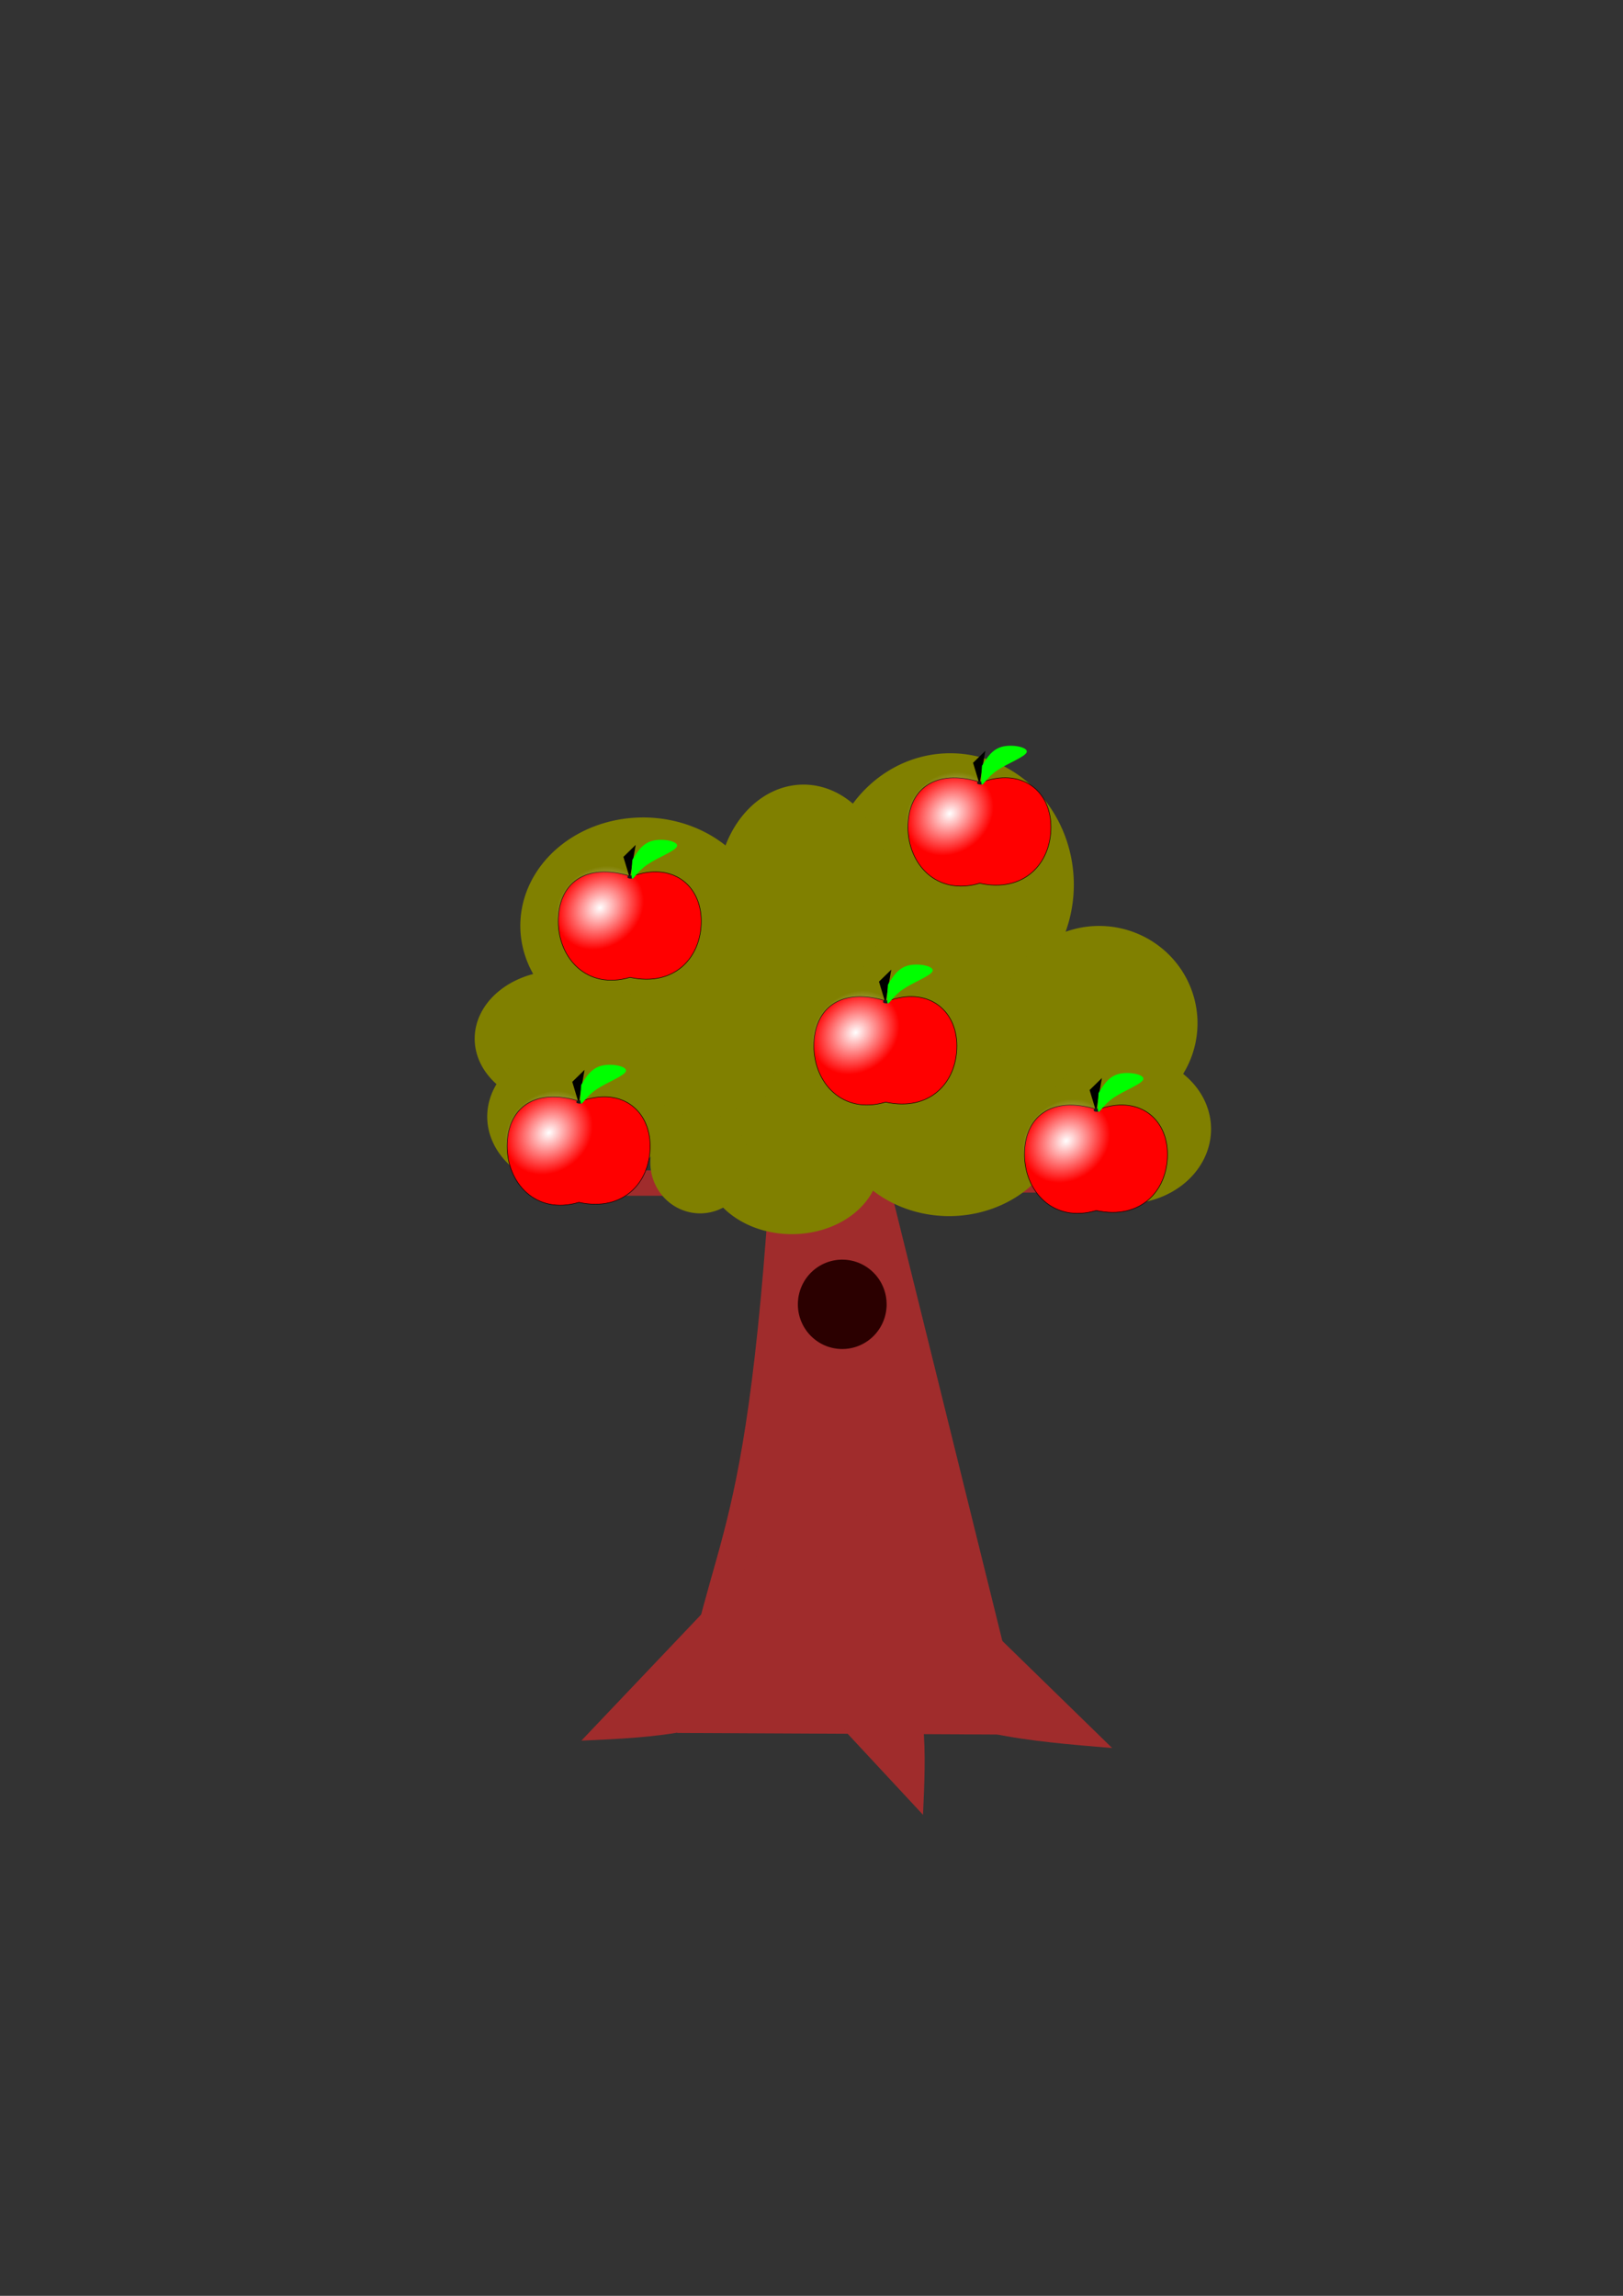 <?xml version="1.0" encoding="UTF-8" standalone="no"?>
<!-- Created with Inkscape (http://www.inkscape.org/) -->

<svg
   width="210mm"
   height="297mm"
   viewBox="0 0 210 297"
   version="1.1"
   id="svg1"
   inkscape:version="1.3.2 (091e20ef0f, 2023-11-25)"
   sodipodi:docname="arvoremacaINK.svg"
   xmlns:inkscape="http://www.inkscape.org/namespaces/inkscape"
   xmlns:sodipodi="http://sodipodi.sourceforge.net/DTD/sodipodi-0.dtd"
   xmlns:xlink="http://www.w3.org/1999/xlink"
   xmlns="http://www.w3.org/2000/svg"
   xmlns:svg="http://www.w3.org/2000/svg">
  <rect x="0" y="0" width="210" height="297" fill="#333333" stroke="none"/>
  <sodipodi:namedview
     id="namedview1"
     pagecolor="#ffffff"
     bordercolor="#000000"
     borderopacity="0.25"
     inkscape:showpageshadow="2"
     inkscape:pageopacity="0.0"
     inkscape:pagecheckerboard="0"
     inkscape:deskcolor="#d1d1d1"
     inkscape:document-units="mm"
     inkscape:zoom="0.51024182"
     inkscape:cx="72.514636"
     inkscape:cy="725.14636"
     inkscape:window-width="1920"
     inkscape:window-height="1011"
     inkscape:window-x="0"
     inkscape:window-y="0"
     inkscape:window-maximized="1"
     inkscape:current-layer="rect2" />
  <defs
     id="defs1">
    <inkscape:path-effect
       effect="bspline"
       id="path-effect6"
       is_visible="true"
       lpeversion="1.3"
       weight="33.333"
       steps="2"
       helper_size="0"
       apply_no_weight="true"
       apply_with_weight="true"
       only_selected="false"
       uniform="false" />
    <inkscape:path-effect
       effect="fillet_chamfer"
       id="path-effect2"
       is_visible="true"
       lpeversion="1"
       nodesatellites_param="F,0,0,1,0,0,0,1 @ F,0,0,1,0,0,0,1 @ F,0,0,1,0,0,0,1 @ F,0,0,1,0,0,0,1"
       radius="0"
       unit="px"
       method="auto"
       mode="F"
       chamfer_steps="1"
       flexible="false"
       use_knot_distance="true"
       apply_no_radius="true"
       apply_with_radius="true"
       only_selected="false"
       hide_knots="false" />
    <inkscape:path-effect
       effect="bspline"
       id="path-effect6-6"
       is_visible="true"
       lpeversion="1.3"
       weight="33.333"
       steps="2"
       helper_size="0"
       apply_no_weight="true"
       apply_with_weight="true"
       only_selected="false"
       uniform="false" />
    <inkscape:path-effect
       effect="bspline"
       id="path-effect6-6-7"
       is_visible="true"
       lpeversion="1.3"
       weight="33.333"
       steps="2"
       helper_size="0"
       apply_no_weight="true"
       apply_with_weight="true"
       only_selected="false"
       uniform="false" />
    <linearGradient
       id="linearGradient21"
       inkscape:collect="always">
      <stop
         style="stop-color:#ffffff;stop-opacity:1;"
         offset="0"
         id="stop22" />
      <stop
         style="stop-color:#ffffff;stop-opacity:0;"
         offset="1"
         id="stop23" />
    </linearGradient>
    <inkscape:path-effect
       effect="bspline"
       id="path-effect30"
       is_visible="true"
       lpeversion="1.3"
       weight="33.333"
       steps="2"
       helper_size="0"
       apply_no_weight="true"
       apply_with_weight="true"
       only_selected="false"
       uniform="false" />
    <radialGradient
       inkscape:collect="always"
       xlink:href="#linearGradient21"
       id="radialGradient23-9"
       cx="80.154"
       cy="98.71"
       fx="80.154"
       fy="98.71"
       r="25.847"
       gradientTransform="matrix(0.143,0.135,-0.167,0.161,76.046,119.823)"
       gradientUnits="userSpaceOnUse" />
    <radialGradient
       inkscape:collect="always"
       xlink:href="#linearGradient21"
       id="radialGradient13-0"
       cx="94.696"
       cy="110.034"
       fx="94.696"
       fy="110.034"
       r="39.047"
       gradientTransform="matrix(0.095,0.089,-0.11,0.106,74.231,126.34)"
       gradientUnits="userSpaceOnUse" />
    <inkscape:path-effect
       effect="bspline"
       id="path-effect30-6"
       is_visible="true"
       lpeversion="1.3"
       weight="33.333"
       steps="2"
       helper_size="0"
       apply_no_weight="true"
       apply_with_weight="true"
       only_selected="false"
       uniform="false" />
    <radialGradient
       inkscape:collect="always"
       xlink:href="#linearGradient21"
       id="radialGradient23-92"
       cx="80.154"
       cy="98.71"
       fx="80.154"
       fy="98.71"
       r="25.847"
       gradientTransform="matrix(0.143,0.135,-0.167,0.161,142.986,120.881)"
       gradientUnits="userSpaceOnUse" />
    <radialGradient
       inkscape:collect="always"
       xlink:href="#linearGradient21"
       id="radialGradient13-9"
       cx="94.696"
       cy="110.034"
       fx="94.696"
       fy="110.034"
       r="39.047"
       gradientTransform="matrix(0.095,0.089,-0.11,0.106,141.171,127.398)"
       gradientUnits="userSpaceOnUse" />
    <inkscape:path-effect
       effect="bspline"
       id="path-effect30-7"
       is_visible="true"
       lpeversion="1.3"
       weight="33.333"
       steps="2"
       helper_size="0"
       apply_no_weight="true"
       apply_with_weight="true"
       only_selected="false"
       uniform="false" />
    <radialGradient
       inkscape:collect="always"
       xlink:href="#linearGradient21"
       id="radialGradient23-0"
       cx="80.154"
       cy="98.71"
       fx="80.154"
       fy="98.71"
       r="25.847"
       gradientTransform="matrix(0.143,0.135,-0.167,0.161,127.905,78.548)"
       gradientUnits="userSpaceOnUse" />
    <radialGradient
       inkscape:collect="always"
       xlink:href="#linearGradient21"
       id="radialGradient13-1"
       cx="94.696"
       cy="110.034"
       fx="94.696"
       fy="110.034"
       r="39.047"
       gradientTransform="matrix(0.095,0.089,-0.11,0.106,126.089,85.065)"
       gradientUnits="userSpaceOnUse" />
    <inkscape:path-effect
       effect="bspline"
       id="path-effect30-0"
       is_visible="true"
       lpeversion="1.3"
       weight="33.333"
       steps="2"
       helper_size="0"
       apply_no_weight="true"
       apply_with_weight="true"
       only_selected="false"
       uniform="false" />
    <radialGradient
       inkscape:collect="always"
       xlink:href="#linearGradient21"
       id="radialGradient23-93"
       cx="80.154"
       cy="98.71"
       fx="80.154"
       fy="98.71"
       r="25.847"
       gradientTransform="matrix(0.143,0.135,-0.167,0.161,82.661,90.718)"
       gradientUnits="userSpaceOnUse" />
    <radialGradient
       inkscape:collect="always"
       xlink:href="#linearGradient21"
       id="radialGradient13-5"
       cx="94.696"
       cy="110.034"
       fx="94.696"
       fy="110.034"
       r="39.047"
       gradientTransform="matrix(0.095,0.089,-0.11,0.106,80.846,97.236)"
       gradientUnits="userSpaceOnUse" />
    <inkscape:path-effect
       effect="bspline"
       id="path-effect30-2"
       is_visible="true"
       lpeversion="1.3"
       weight="33.333"
       steps="2"
       helper_size="0"
       apply_no_weight="true"
       apply_with_weight="true"
       only_selected="false"
       uniform="false" />
    <radialGradient
       inkscape:collect="always"
       xlink:href="#linearGradient21"
       id="radialGradient23-3"
       cx="80.154"
       cy="98.71"
       fx="80.154"
       fy="98.71"
       r="25.847"
       gradientTransform="matrix(0.143,0.135,-0.167,0.161,115.734,106.858)"
       gradientUnits="userSpaceOnUse" />
    <radialGradient
       inkscape:collect="always"
       xlink:href="#linearGradient21"
       id="radialGradient13-92"
       cx="94.696"
       cy="110.034"
       fx="94.696"
       fy="110.034"
       r="39.047"
       gradientTransform="matrix(0.095,0.089,-0.11,0.106,113.919,113.375)"
       gradientUnits="userSpaceOnUse" />
    <inkscape:path-effect
       effect="bspline"
       id="path-effect30-06"
       is_visible="true"
       lpeversion="1.3"
       weight="33.333"
       steps="2"
       helper_size="0"
       apply_no_weight="true"
       apply_with_weight="true"
       only_selected="false"
       uniform="false" />
    <inkscape:path-effect
       effect="bspline"
       id="path-effect30-1"
       is_visible="true"
       lpeversion="1.3"
       weight="33.333"
       steps="2"
       helper_size="0"
       apply_no_weight="true"
       apply_with_weight="true"
       only_selected="false"
       uniform="false" />
  </defs>
  <g
     inkscape:label="Camada 1"
     inkscape:groupmode="layer"
     id="layer1">
    <g
       id="rect2">
      <path
         style="color:#000000;fill:#ffffff;fill-opacity:0;-inkscape-stroke:none"
         d="M 77.408,116.604 V 222.951 H 114.643 V 116.604 Z m 0.266,0.266 H 114.377 V 222.688 H 77.674 Z"
         id="path4" />
      <path
         style="fill:#a02c2c;stroke:#ffffff;stroke-width:0.263;stroke-opacity:0"
         d="m 113.22,145.679 19.473,78.727 -45.063,-0.221 c 4.272,-28.665 9.565,-20.218 12.816,-85.995 z"
         id="path5"
         sodipodi:nodetypes="ccccc" />
      <path
         style="fill:#a02c2c;stroke:#ffffff;stroke-width:0.265;stroke-opacity:0"
         d="m 106.894,191.735 c -1.731,10.114 -3.461,20.228 -10.239,25.479 -6.778,5.251 -18.603,5.64 -30.429,6.028"
         id="path6"
         inkscape:path-effect="#path-effect6"
         inkscape:original-d="m 106.89368,191.73541 c -1.73053,10.11414 -3.46103,20.22809 -5.1916,30.34244 -11.825583,0.38827 -23.650693,0.77652 -35.476042,1.16478"
         transform="matrix(0.814,0,0,1.106,21.316,-21.725)"
         sodipodi:nodetypes="ccc" />
      <path
         style="fill:#a02c2c;stroke:#ffffff;stroke-width:0.265;stroke-opacity:0"
         d="m 106.894,191.735 c 0.143,9.604 0.286,19.208 -6.492,24.459 -6.778,5.251 -20.477,6.15 -34.176,7.048"
         id="path6-9"
         inkscape:path-effect="#path-effect6-6"
         inkscape:original-d="m 106.89368,191.73541 c 0.14317,9.60391 0.28634,19.20763 0.42951,28.81173 -13.699324,0.89852 -27.398099,1.79699 -41.097152,2.69549"
         transform="matrix(-0.782,0,0,0.984,195.693,6.467)"
         sodipodi:nodetypes="ccc" />
      <path
         style="fill:#a02c2c;stroke:#ffffff;stroke-width:0.265;stroke-opacity:0"
         d="m 104.526,191.993 c 0.593,9.867 1.186,19.734 -5.197,24.942 -6.383,5.208 -19.743,5.758 -33.103,6.308"
         id="path6-9-9"
         inkscape:path-effect="#path-effect6-6-7"
         inkscape:original-d="m 104.52612,191.99259 c 0.593,9.86691 1.186,19.73363 1.77901,29.60074 -13.359962,0.54978 -26.719391,1.09953 -40.079092,1.6493"
         transform="matrix(0.62,0,0,-0.817,54.622,391.633)"
         sodipodi:nodetypes="ccc" />
      <path
         style="fill:#808000;stroke:#ffffff;stroke-width:0.265;stroke-opacity:0"
         id="path8"
         sodipodi:type="arc"
         sodipodi:cx="122.94781"
         sodipodi:cy="114.44587"
         sodipodi:rx="15.993617"
         sodipodi:ry="17.000992"
         sodipodi:start="0.027764178"
         sodipodi:end="0.027113319"
         sodipodi:open="true"
         sodipodi:arc-type="arc"
         d="M 138.935,114.918 A 15.994,17.001 0 0 1 122.506,131.44 15.994,17.001 0 0 1 106.96,113.979 15.994,17.001 0 0 1 123.384,97.451 15.994,17.001 0 0 1 138.936,114.907" />
      <rect
         style="fill:#a02c2c;stroke:#ffffff;stroke-width:0.265;stroke-opacity:0"
         id="rect9"
         width="29.161"
         height="3.283"
         x="78.309"
         y="151.408" />
      <rect
         style="fill:#a02c2c;stroke:#ffffff;stroke-width:0.232;stroke-opacity:0"
         id="rect11"
         width="29.126"
         height="2.182"
         x="112.204"
         y="152.097"
         ry="0" />
      <path
         style="fill:#808000;stroke:#ffffff;stroke-width:0.265;stroke-opacity:0"
         id="path11"
         sodipodi:type="arc"
         sodipodi:cx="105.43909"
         sodipodi:cy="134.49872"
         sodipodi:rx="14.310256"
         sodipodi:ry="14.901939"
         sodipodi:start="0.027764178"
         sodipodi:end="0.015561306"
         sodipodi:open="true"
         sodipodi:arc-type="arc"
         d="m 119.744,134.912 a 14.31,14.902 0 0 1 -14.658,14.484 14.31,14.902 0 0 1 -13.953,-15.22 14.31,14.902 0 0 1 14.573,-14.577 14.31,14.902 0 0 1 14.042,15.131" />
      <path
         style="fill:#808000;stroke:#ffffff;stroke-width:0.265;stroke-opacity:0"
         id="path12"
         sodipodi:type="arc"
         sodipodi:cx="122.80883"
         sodipodi:cy="143.99474"
         sodipodi:rx="14.969881"
         sodipodi:ry="13.32857"
         sodipodi:start="0.027764178"
         sodipodi:end="0.015561306"
         sodipodi:open="true"
         sodipodi:arc-type="arc"
         d="m 137.773,144.365 a 14.97,13.329 0 0 1 -15.334,12.954 14.97,13.329 0 0 1 -14.596,-13.613 14.97,13.329 0 0 1 15.245,-13.038 14.97,13.329 0 0 1 14.689,13.534" />
      <path
         style="fill:#808000;stroke:#ffffff;stroke-width:0.265;stroke-opacity:0"
         id="path13"
         sodipodi:type="arc"
         sodipodi:cx="142.21471"
         sodipodi:cy="132.37453"
         sodipodi:rx="12.729806"
         sodipodi:ry="12.589085"
         sodipodi:start="0.027764178"
         sodipodi:end="0.015561306"
         sodipodi:open="true"
         sodipodi:arc-type="arc"
         d="m 154.94,132.724 a 12.73,12.589 0 0 1 -13.039,12.236 12.73,12.589 0 0 1 -12.412,-12.858 12.73,12.589 0 0 1 12.964,-12.314 12.73,12.589 0 0 1 12.491,12.783" />
      <path
         style="fill:#808000;stroke:#ffffff;stroke-width:0.265;stroke-opacity:0"
         id="path14"
         sodipodi:type="arc"
         sodipodi:cx="83.213844"
         sodipodi:cy="119.75739"
         sodipodi:rx="15.89042"
         sodipodi:ry="14.005307"
         sodipodi:start="0.027764178"
         sodipodi:end="0.015561306"
         sodipodi:open="true"
         sodipodi:arc-type="arc"
         d="M 99.098,120.146 A 15.89,14.005 0 0 1 82.821,133.758 15.89,14.005 0 0 1 67.327,119.454 15.89,14.005 0 0 1 83.51,105.755 15.89,14.005 0 0 1 99.102,119.975" />
      <path
         style="fill:#808000;stroke:#ffffff;stroke-width:0.265;stroke-opacity:0"
         id="path15"
         sodipodi:type="arc"
         sodipodi:cx="103.97072"
         sodipodi:cy="115.17473"
         sodipodi:rx="11.146804"
         sodipodi:ry="13.673165"
         sodipodi:start="0.027764178"
         sodipodi:end="0.015561306"
         sodipodi:open="true"
         sodipodi:arc-type="arc"
         d="m 115.113,115.554 a 11.147,13.673 0 0 1 -11.418,13.289 11.147,13.673 0 0 1 -10.869,-13.965 11.147,13.673 0 0 1 11.352,-13.375 11.147,13.673 0 0 1 10.938,13.884" />
      <path
         style="fill:#808000;stroke:#ffffff;stroke-width:0.265;stroke-opacity:0"
         id="path16"
         sodipodi:type="arc"
         sodipodi:cx="127.43864"
         sodipodi:cy="129.75656"
         sodipodi:rx="2.9457765"
         sodipodi:ry="2.8016968"
         sodipodi:start="0.027764178"
         sodipodi:end="0.015561306"
         sodipodi:open="true"
         sodipodi:arc-type="arc"
         d="m 130.383,129.834 a 2.946,2.802 0 0 1 -3.017,2.723 2.946,2.802 0 0 1 -2.872,-2.862 2.946,2.802 0 0 1 3,-2.741 2.946,2.802 0 0 1 2.891,2.845" />
      <path
         style="fill:#808000;stroke:#ffffff;stroke-width:0.265;stroke-opacity:0"
         id="path17"
         sodipodi:type="arc"
         sodipodi:cx="89.883224"
         sodipodi:cy="136.50615"
         sodipodi:rx="10.409431"
         sodipodi:ry="13.125826"
         sodipodi:start="0.027764178"
         sodipodi:end="0.015561306"
         sodipodi:open="true"
         sodipodi:arc-type="arc"
         d="M 100.289,136.871 A 10.409,13.126 0 0 1 89.626,149.628 10.409,13.126 0 0 1 79.476,136.222 10.409,13.126 0 0 1 90.077,123.383 10.409,13.126 0 0 1 100.291,136.71" />
      <path
         style="fill:#808000;stroke:#ffffff;stroke-width:0.265;stroke-opacity:0"
         id="path18"
         sodipodi:type="arc"
         sodipodi:cx="72.470558"
         sodipodi:cy="134.36667"
         sodipodi:rx="11.051109"
         sodipodi:ry="8.8121128"
         sodipodi:start="0.027764178"
         sodipodi:end="0.027113319"
         sodipodi:open="true"
         sodipodi:arc-type="arc"
         d="m 83.517,134.611 a 11.051,8.812 0 0 1 -11.352,8.564 11.051,8.812 0 0 1 -10.742,-9.051 11.051,8.812 0 0 1 11.348,-8.567 11.051,8.812 0 0 1 10.746,9.048" />
      <path
         style="fill:#808000;stroke:#ffffff;stroke-width:0.265;stroke-opacity:0"
         id="path19"
         sodipodi:type="arc"
         sodipodi:cx="74.553932"
         sodipodi:cy="144.45369"
         sodipodi:rx="11.510567"
         sodipodi:ry="9.4562912"
         sodipodi:start="0.027764178"
         sodipodi:end="0.027113319"
         sodipodi:open="true"
         sodipodi:arc-type="arc"
         d="m 86.06,144.716 a 11.511,9.456 0 0 1 -11.824,9.19 11.511,9.456 0 0 1 -11.189,-9.712 11.511,9.456 0 0 1 11.82,-9.193 11.511,9.456 0 0 1 11.192,9.709" />
      <path
         style="fill:#808000;stroke:#ffffff;stroke-width:0.265;stroke-opacity:0"
         id="path20"
         sodipodi:type="arc"
         sodipodi:cx="102.45454"
         sodipodi:cy="150.51674"
         sodipodi:rx="11.380855"
         sodipodi:ry="9.1416988"
         sodipodi:start="0.027764178"
         sodipodi:end="0.027113319"
         sodipodi:open="true"
         sodipodi:arc-type="arc"
         d="m 113.831,150.771 a 11.381,9.142 0 0 1 -11.691,8.884 11.381,9.142 0 0 1 -11.062,-9.389 11.381,9.142 0 0 1 11.687,-8.887 11.381,9.142 0 0 1 11.066,9.386" />
      <path
         style="fill:#808000;stroke:#ffffff;stroke-width:0.265;stroke-opacity:0"
         id="path21"
         sodipodi:type="arc"
         sodipodi:cx="145.64537"
         sodipodi:cy="146.07002"
         sodipodi:rx="11.052575"
         sodipodi:ry="9.6621218"
         sodipodi:start="0.027764178"
         sodipodi:end="0.015561306"
         sodipodi:open="true"
         sodipodi:arc-type="arc"
         d="m 156.694,146.338 a 11.053,9.662 0 0 1 -11.321,9.391 11.053,9.662 0 0 1 -10.777,-9.868 11.053,9.662 0 0 1 11.256,-9.451 11.053,9.662 0 0 1 10.846,9.811" />
      <path
         style="fill:#808000;stroke:#ffffff;stroke-width:0.265;stroke-opacity:0"
         id="path22"
         sodipodi:type="arc"
         sodipodi:cx="90.591644"
         sodipodi:cy="150.3942"
         sodipodi:rx="6.4447727"
         sodipodi:ry="6.5736003"
         sodipodi:start="0.027764178"
         sodipodi:end="0.015561306"
         sodipodi:open="true"
         sodipodi:arc-type="arc"
         d="m 97.034,150.577 a 6.445,6.574 0 0 1 -6.602,6.389 6.445,6.574 0 0 1 -6.284,-6.714 6.445,6.574 0 0 1 6.563,-6.43 6.445,6.574 0 0 1 6.324,6.675" />
      <path
         style="fill:#2b0000;stroke:#ffffff;stroke-width:0.364;stroke-opacity:0"
         id="path23"
         sodipodi:type="arc"
         sodipodi:cx="108.97938"
         sodipodi:cy="168.73689"
         sodipodi:rx="5.7418866"
         sodipodi:ry="5.7802238"
         sodipodi:start="0.027764178"
         sodipodi:end="0.015561306"
         sodipodi:open="true"
         sodipodi:arc-type="arc"
         d="m 114.719,168.897 a 5.742,5.78 0 0 1 -5.882,5.618 5.742,5.78 0 0 1 -5.599,-5.904 5.742,5.78 0 0 1 5.847,-5.654 5.742,5.78 0 0 1 5.634,5.869" />
      <path
         style="fill:#808000;stroke:#ffffff;stroke-width:0.265;stroke-opacity:0"
         id="path24"
         sodipodi:type="arc"
         sodipodi:cx="130.59451"
         sodipodi:cy="132.81671"
         sodipodi:rx="3.2779729"
         sodipodi:ry="3.9295201"
         sodipodi:start="0.027764178"
         sodipodi:end="0.015561306"
         sodipodi:open="true"
         sodipodi:arc-type="arc"
         d="m 133.871,132.926 a 3.278,3.93 0 0 1 -3.358,3.819 3.278,3.93 0 0 1 -3.196,-4.013 3.278,3.93 0 0 1 3.338,-3.844 3.278,3.93 0 0 1 3.217,3.99" />
      <path
         d="m 75.099,142.498 c -6.12,-1.936 -9.478,1.031 -9.478,5.775 3.8e-5,4.745 3.672,8.926 9.286,7.27 5.702,1.249 9.215,-2.525 9.215,-7.27 3.3e-5,-4.745 -3.879,-7.744 -9.023,-5.775 z"
         style="fill:#ff0000;stroke:#000000;stroke-width:0.069"
         id="path24-2-1"
         sodipodi:nodetypes="cscsc" />
      <path
         style="fill:url(#radialGradient23-9);stroke:url(#radialGradient13-0);stroke-width:0.046;stroke-opacity:1"
         id="path2-5-8"
         inkscape:transform-center-x="0.46794946"
         inkscape:transform-center-y="-0.059704278"
         sodipodi:type="arc"
         sodipodi:cx="70.871857"
         sodipodi:cy="147.60164"
         sodipodi:rx="7.08426"
         sodipodi:ry="7.1199117"
         sodipodi:start="0.027764178"
         sodipodi:end="0.027113319"
         sodipodi:arc-type="arc"
         d="m 77.953,147.799 a 7.084,7.12 0 0 1 -7.277,6.92 7.084,7.12 0 0 1 -6.886,-7.313 7.084,7.12 0 0 1 7.275,-6.922 7.084,7.12 0 0 1 6.888,7.31"
         sodipodi:open="true" />
      <path
         style="fill:#000000;fill-opacity:1;stroke:#ffffff;stroke-width:0.061;stroke-opacity:0"
         d="m 74.885,142.732 -0.84,-2.776 1.592,-1.553 z"
         id="path27-7" />
      <ellipse
         style="fill:#1a1a1a;fill-opacity:1;stroke:#ffffff;stroke-width:0.083;stroke-opacity:0"
         id="path28-9"
         cx="75.011"
         cy="142.561"
         rx="0.446"
         ry="0.207" />
      <path
         style="fill:#00ff00;fill-opacity:1;stroke:#ffffff;stroke-width:0.265;stroke-opacity:0"
         d="m 117.375,71.547 c 1.3,1.181 2.601,2.362 4.443,2.521 1.842,0.159 4.225,-0.703 3.774,-1.422 -0.451,-0.72 -3.738,-1.297 -5.887,-2.164 -2.15,-0.867 -3.163,-2.023 -3.362,-1.893 -0.199,0.129 0.417,1.544 1.032,2.958 z"
         id="path30-2"
         inkscape:path-effect="#path-effect30-6"
         inkscape:original-d="m 117.37483,71.546892 c 0,0 2.60098,2.36156 3.90151,3.542378 2.38351,-0.861981 4.76686,-1.723907 7.15037,-2.585889 -3.28636,-0.577403 -6.57251,-1.154768 -9.85887,-1.732171 -1.01332,-1.155911 -2.02659,-2.31177 -3.03989,-3.467658 0.61563,1.414448 1.84688,4.24334 1.84688,4.24334 z"
         transform="matrix(0.739,-0.113,-0.257,-0.783,6.851,209.628)"
         sodipodi:nodetypes="cccccc"
         inkscape:transform-center-x="-1.2210056"
         inkscape:transform-center-y="0.55900928" />
      <path
         d="m 142.039,143.556 c -6.12,-1.936 -9.478,1.031 -9.478,5.775 4e-5,4.745 3.672,8.926 9.286,7.27 5.702,1.249 9.215,-2.525 9.215,-7.27 3e-5,-4.745 -3.879,-7.744 -9.023,-5.775 z"
         style="fill:#ff0000;stroke:#000000;stroke-width:0.069"
         id="path24-2-2"
         sodipodi:nodetypes="cscsc" />
      <path
         style="fill:url(#radialGradient23-92);stroke:url(#radialGradient13-9);stroke-width:0.046;stroke-opacity:1"
         id="path2-5-9"
         inkscape:transform-center-x="0.46794946"
         inkscape:transform-center-y="-0.059704278"
         sodipodi:type="arc"
         sodipodi:cx="137.81143"
         sodipodi:cy="148.65997"
         sodipodi:rx="7.08426"
         sodipodi:ry="7.1199117"
         sodipodi:start="0.027764178"
         sodipodi:end="0.027113319"
         sodipodi:arc-type="arc"
         d="m 144.893,148.858 a 7.084,7.12 0 0 1 -7.277,6.92 7.084,7.12 0 0 1 -6.886,-7.313 7.084,7.12 0 0 1 7.275,-6.922 7.084,7.12 0 0 1 6.888,7.31"
         sodipodi:open="true" />
      <path
         style="fill:#000000;fill-opacity:1;stroke:#ffffff;stroke-width:0.061;stroke-opacity:0"
         d="m 141.825,143.791 -0.841,-2.776 1.592,-1.553 z"
         id="path27-3" />
      <ellipse
         style="fill:#1a1a1a;fill-opacity:1;stroke:#ffffff;stroke-width:0.083;stroke-opacity:0"
         id="path28-1"
         cx="141.951"
         cy="143.62"
         rx="0.446"
         ry="0.207" />
      <path
         style="fill:#00ff00;fill-opacity:1;stroke:#ffffff;stroke-width:0.265;stroke-opacity:0"
         d="m 117.375,71.547 c 1.3,1.181 2.601,2.362 4.443,2.521 1.842,0.159 4.225,-0.703 3.774,-1.422 -0.451,-0.72 -3.738,-1.297 -5.887,-2.164 -2.15,-0.867 -3.163,-2.023 -3.362,-1.893 -0.199,0.129 0.417,1.544 1.032,2.958 z"
         id="path30-9"
         inkscape:path-effect="#path-effect30-7"
         inkscape:original-d="m 117.37483,71.546892 c 0,0 2.60098,2.36156 3.90151,3.542378 2.38351,-0.861981 4.76686,-1.723907 7.15037,-2.585889 -3.28636,-0.577403 -6.57251,-1.154768 -9.85887,-1.732171 -1.01332,-1.155911 -2.02659,-2.31177 -3.03989,-3.467658 0.61563,1.414448 1.84688,4.24334 1.84688,4.24334 z"
         transform="matrix(0.739,-0.113,-0.257,-0.783,73.791,210.686)"
         sodipodi:nodetypes="cccccc"
         inkscape:transform-center-x="-1.2210056"
         inkscape:transform-center-y="0.55900928" />
      <path
         d="m 126.958,101.223 c -6.12,-1.936 -9.478,1.031 -9.478,5.775 4e-5,4.745 3.672,8.926 9.286,7.27 5.702,1.249 9.215,-2.525 9.215,-7.27 3e-5,-4.745 -3.879,-7.744 -9.023,-5.775 z"
         style="fill:#ff0000;stroke:#000000;stroke-width:0.069"
         id="path24-2-20"
         sodipodi:nodetypes="cscsc" />
      <path
         style="fill:url(#radialGradient23-0);stroke:url(#radialGradient13-1);stroke-width:0.046;stroke-opacity:1"
         id="path2-5-6"
         inkscape:transform-center-x="0.46794946"
         inkscape:transform-center-y="-0.059704278"
         sodipodi:type="arc"
         sodipodi:cx="122.73019"
         sodipodi:cy="106.32664"
         sodipodi:rx="7.08426"
         sodipodi:ry="7.1199117"
         sodipodi:start="0.027764178"
         sodipodi:end="0.027113319"
         sodipodi:arc-type="arc"
         d="m 129.812,106.524 a 7.084,7.12 0 0 1 -7.277,6.92 7.084,7.12 0 0 1 -6.886,-7.313 7.084,7.12 0 0 1 7.275,-6.922 7.084,7.12 0 0 1 6.888,7.31"
         sodipodi:open="true" />
      <path
         style="fill:#000000;fill-opacity:1;stroke:#ffffff;stroke-width:0.061;stroke-opacity:0"
         d="m 126.744,101.457 -0.841,-2.776 1.592,-1.553 z"
         id="path27-1" />
      <ellipse
         style="fill:#1a1a1a;fill-opacity:1;stroke:#ffffff;stroke-width:0.083;stroke-opacity:0"
         id="path28-5"
         cx="126.87"
         cy="101.286"
         rx="0.446"
         ry="0.207" />
      <path
         style="fill:#00ff00;fill-opacity:1;stroke:#ffffff;stroke-width:0.265;stroke-opacity:0"
         d="m 117.375,71.547 c 1.3,1.181 2.601,2.362 4.443,2.521 1.842,0.159 4.225,-0.703 3.774,-1.422 -0.451,-0.72 -3.738,-1.297 -5.887,-2.164 -2.15,-0.867 -3.163,-2.023 -3.362,-1.893 -0.199,0.129 0.417,1.544 1.032,2.958 z"
         id="path30-5"
         inkscape:path-effect="#path-effect30-0"
         inkscape:original-d="m 117.37483,71.546892 c 0,0 2.60098,2.36156 3.90151,3.542378 2.38351,-0.861981 4.76686,-1.723907 7.15037,-2.585889 -3.28636,-0.577403 -6.57251,-1.154768 -9.85887,-1.732171 -1.01332,-1.155911 -2.02659,-2.31177 -3.03989,-3.467658 0.61563,1.414448 1.84688,4.24334 1.84688,4.24334 z"
         transform="matrix(0.739,-0.113,-0.257,-0.783,58.709,168.353)"
         sodipodi:nodetypes="cccccc"
         inkscape:transform-center-x="-1.2210056"
         inkscape:transform-center-y="0.55900928" />
      <path
         d="m 81.714,113.394 c -6.12,-1.936 -9.478,1.031 -9.478,5.775 3.8e-5,4.745 3.672,8.926 9.286,7.27 5.702,1.249 9.215,-2.525 9.215,-7.27 3.3e-5,-4.745 -3.879,-7.744 -9.023,-5.775 z"
         style="fill:#ff0000;stroke:#000000;stroke-width:0.069"
         id="path24-2-7"
         sodipodi:nodetypes="cscsc" />
      <path
         style="fill:url(#radialGradient23-93);stroke:url(#radialGradient13-5);stroke-width:0.046;stroke-opacity:1"
         id="path2-5-4"
         inkscape:transform-center-x="0.46794946"
         inkscape:transform-center-y="-0.059704278"
         sodipodi:type="arc"
         sodipodi:cx="77.486435"
         sodipodi:cy="118.49747"
         sodipodi:rx="7.08426"
         sodipodi:ry="7.1199117"
         sodipodi:start="0.027764178"
         sodipodi:end="0.027113319"
         sodipodi:arc-type="arc"
         d="m 84.568,118.695 a 7.084,7.12 0 0 1 -7.277,6.92 7.084,7.12 0 0 1 -6.886,-7.313 7.084,7.12 0 0 1 7.275,-6.922 7.084,7.12 0 0 1 6.888,7.31"
         sodipodi:open="true" />
      <path
         style="fill:#000000;fill-opacity:1;stroke:#ffffff;stroke-width:0.061;stroke-opacity:0"
         d="m 81.5,113.628 -0.84,-2.776 1.592,-1.553 z"
         id="path27-4" />
      <ellipse
         style="fill:#1a1a1a;fill-opacity:1;stroke:#ffffff;stroke-width:0.083;stroke-opacity:0"
         id="path28-3"
         cx="81.626"
         cy="113.457"
         rx="0.446"
         ry="0.207" />
      <path
         style="fill:#00ff00;fill-opacity:1;stroke:#ffffff;stroke-width:0.265;stroke-opacity:0"
         d="m 117.375,71.547 c 1.3,1.181 2.601,2.362 4.443,2.521 1.842,0.159 4.225,-0.703 3.774,-1.422 -0.451,-0.72 -3.738,-1.297 -5.887,-2.164 -2.15,-0.867 -3.163,-2.023 -3.362,-1.893 -0.199,0.129 0.417,1.544 1.032,2.958 z"
         id="path30-0"
         inkscape:path-effect="#path-effect30-2"
         inkscape:original-d="m 117.37483,71.546892 c 0,0 2.60098,2.36156 3.90151,3.542378 2.38351,-0.861981 4.76686,-1.723907 7.15037,-2.585889 -3.28636,-0.577403 -6.57251,-1.154768 -9.85887,-1.732171 -1.01332,-1.155911 -2.02659,-2.31177 -3.03989,-3.467658 0.61563,1.414448 1.84688,4.24334 1.84688,4.24334 z"
         transform="matrix(0.739,-0.113,-0.257,-0.783,13.466,180.524)"
         sodipodi:nodetypes="cccccc"
         inkscape:transform-center-x="-1.2210056"
         inkscape:transform-center-y="0.55900928" />
      <path
         d="m 114.787,129.533 c -6.12,-1.936 -9.478,1.031 -9.478,5.775 4e-5,4.745 3.672,8.926 9.286,7.27 5.702,1.249 9.215,-2.525 9.215,-7.27 3e-5,-4.745 -3.879,-7.744 -9.023,-5.775 z"
         style="fill:#ff0000;stroke:#000000;stroke-width:0.069"
         id="path24-2-26"
         sodipodi:nodetypes="cscsc" />
      <path
         style="fill:url(#radialGradient23-3);stroke:url(#radialGradient13-92);stroke-width:0.046;stroke-opacity:1"
         id="path2-5-64"
         inkscape:transform-center-x="0.46794946"
         inkscape:transform-center-y="-0.059704278"
         sodipodi:type="arc"
         sodipodi:cx="110.55936"
         sodipodi:cy="134.63705"
         sodipodi:rx="7.08426"
         sodipodi:ry="7.1199117"
         sodipodi:start="0.027764178"
         sodipodi:end="0.027113319"
         sodipodi:arc-type="arc"
         d="m 117.641,134.835 a 7.084,7.12 0 0 1 -7.277,6.92 7.084,7.12 0 0 1 -6.886,-7.313 7.084,7.12 0 0 1 7.275,-6.922 7.084,7.12 0 0 1 6.888,7.31"
         sodipodi:open="true" />
      <path
         style="fill:#000000;fill-opacity:1;stroke:#ffffff;stroke-width:0.061;stroke-opacity:0"
         d="m 114.573,129.768 -0.841,-2.776 1.592,-1.553 z"
         id="path27-9" />
      <ellipse
         style="fill:#1a1a1a;fill-opacity:1;stroke:#ffffff;stroke-width:0.083;stroke-opacity:0"
         id="path28-50"
         cx="114.699"
         cy="129.597"
         rx="0.446"
         ry="0.207" />
      <path
         style="fill:#00ff00;fill-opacity:1;stroke:#ffffff;stroke-width:0.265;stroke-opacity:0"
         d="m 117.375,71.547 c 1.3,1.181 2.601,2.362 4.443,2.521 1.842,0.159 4.225,-0.703 3.774,-1.422 -0.451,-0.72 -3.738,-1.297 -5.887,-2.164 -2.15,-0.867 -3.163,-2.023 -3.362,-1.893 -0.199,0.129 0.417,1.544 1.032,2.958 z"
         id="path30-4"
         inkscape:path-effect="#path-effect30-06"
         inkscape:original-d="m 117.37483,71.546892 c 0,0 2.60098,2.36156 3.90151,3.542378 2.38351,-0.861981 4.76686,-1.723907 7.15037,-2.585889 -3.28636,-0.577403 -6.57251,-1.154768 -9.85887,-1.732171 -1.01332,-1.155911 -2.02659,-2.31177 -3.03989,-3.467658 0.61563,1.414448 1.84688,4.24334 1.84688,4.24334 z"
         transform="matrix(0.739,-0.113,-0.257,-0.783,46.538,196.663)"
         sodipodi:nodetypes="cccccc"
         inkscape:transform-center-x="-1.2210056"
         inkscape:transform-center-y="0.55900928" />
    </g>
  </g>
</svg>
